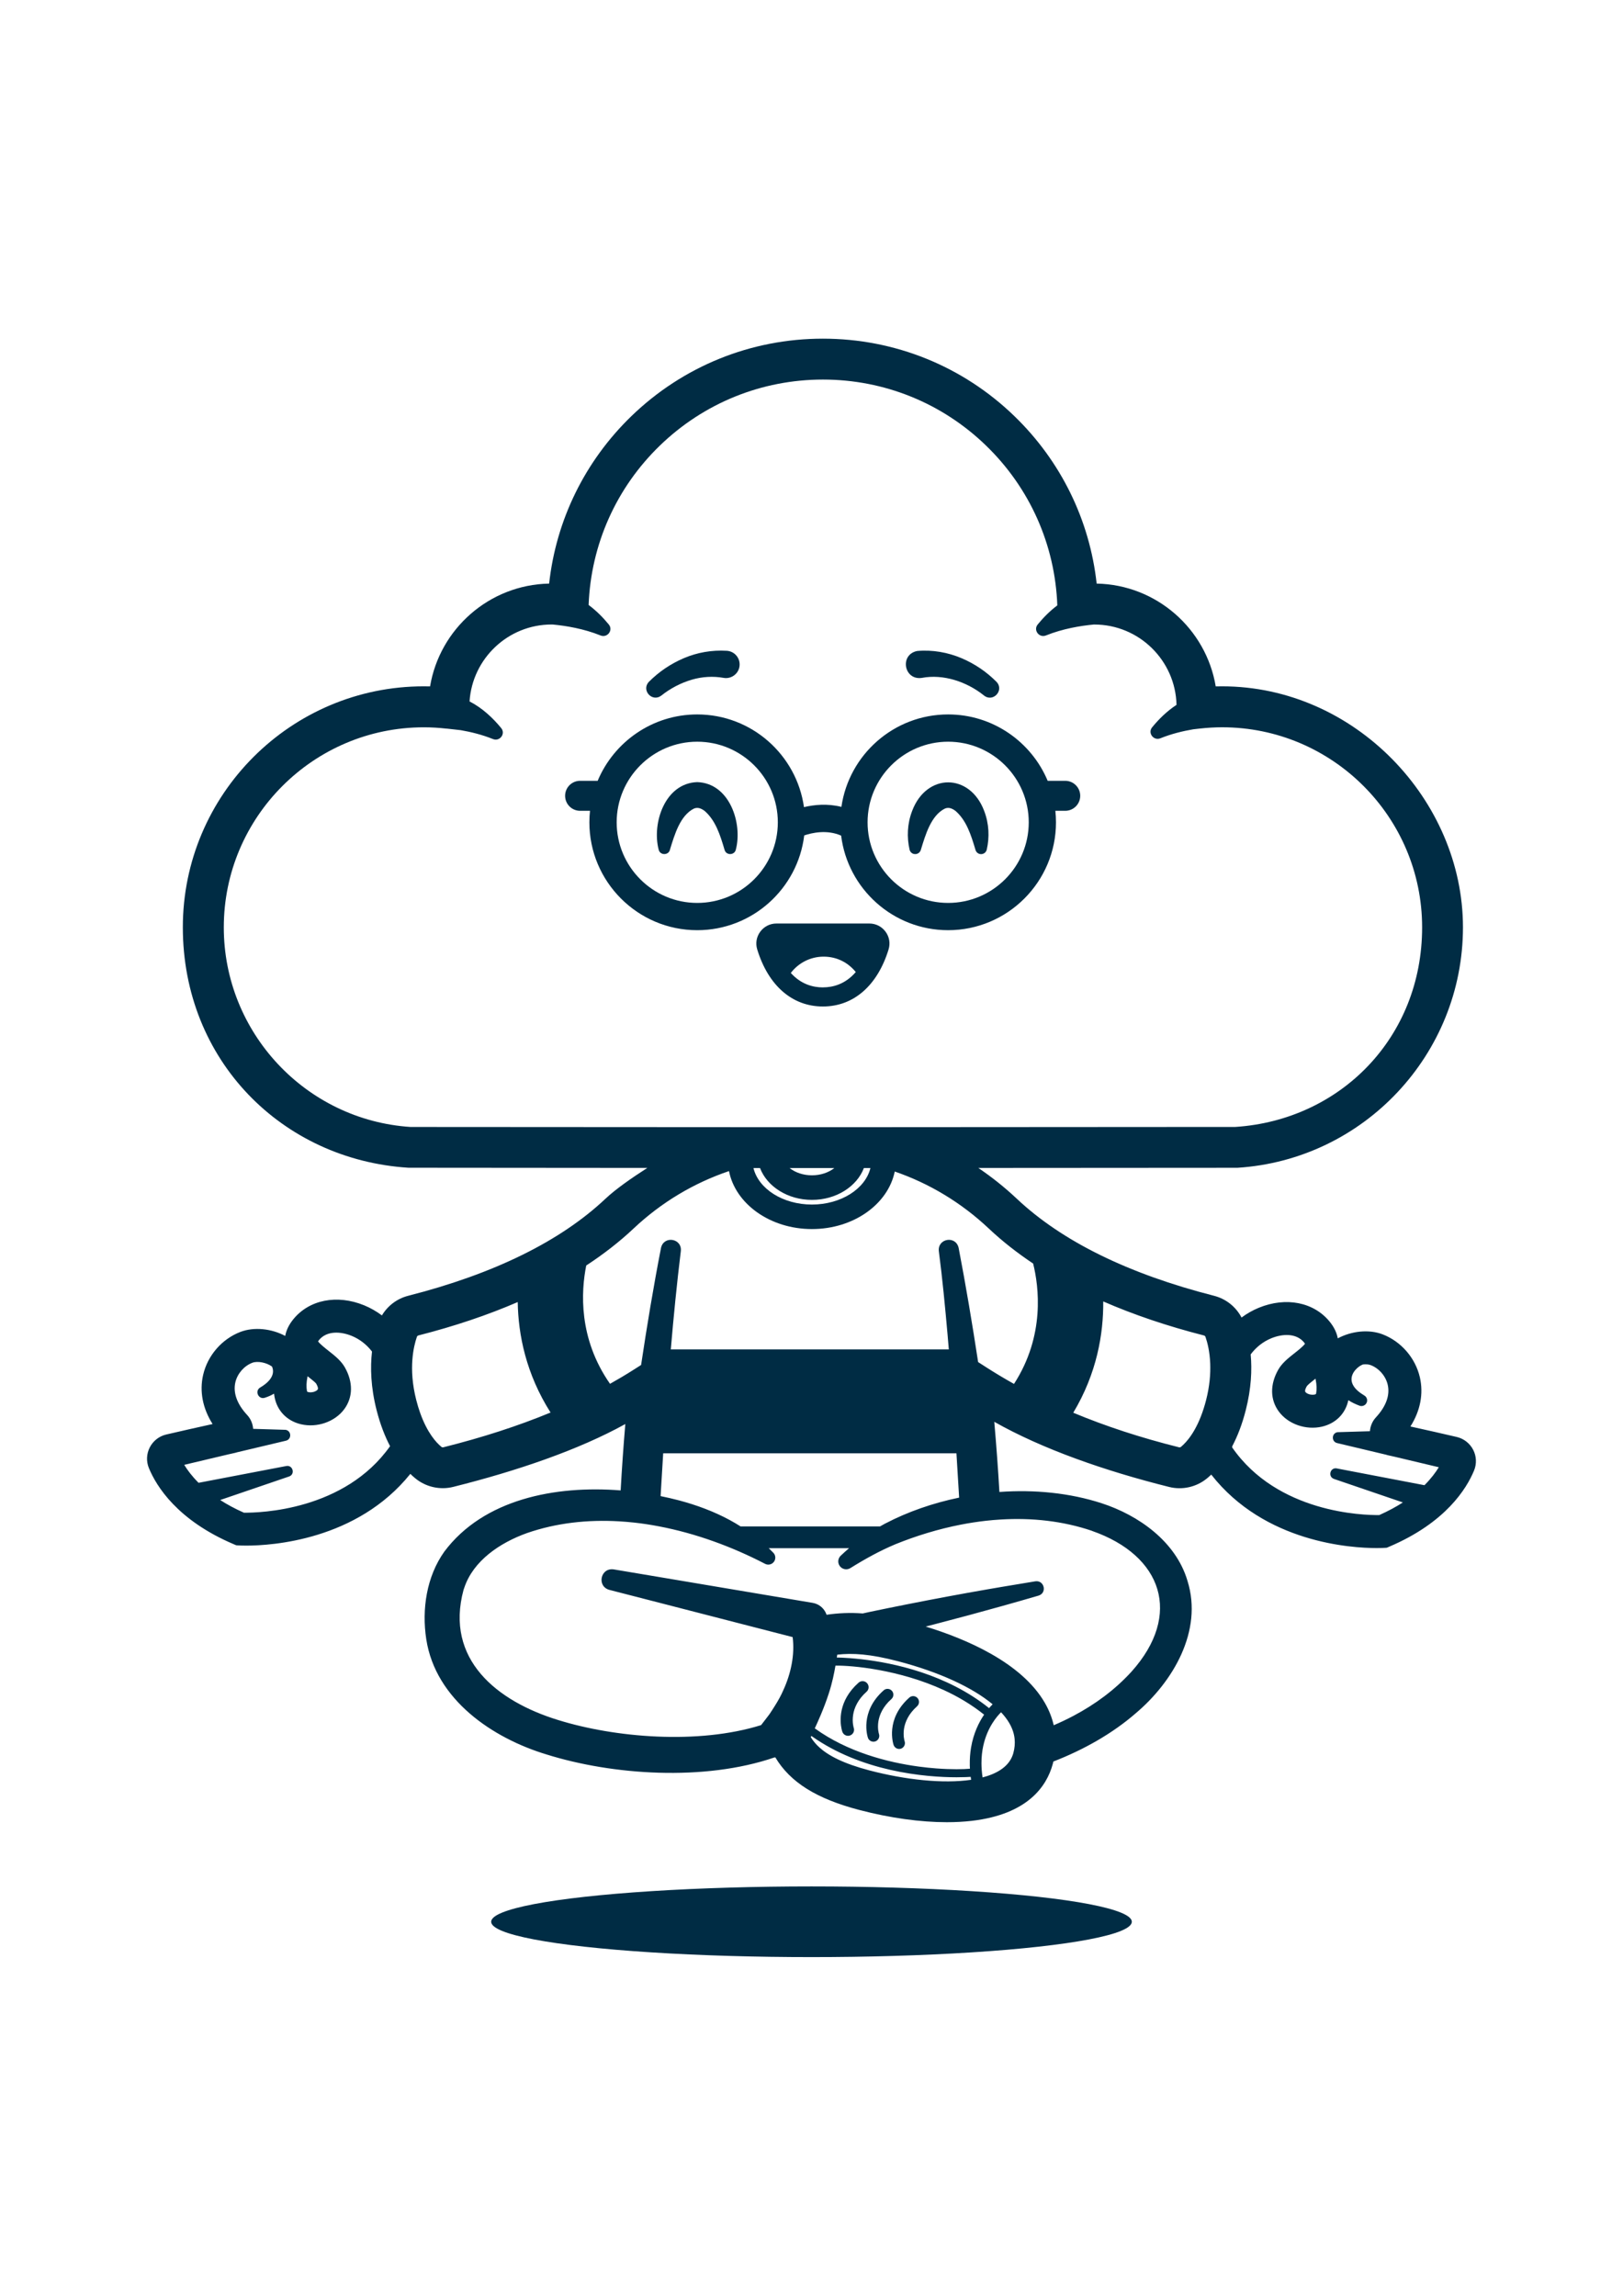 <?xml version="1.0" encoding="UTF-8"?>
<svg id="Mascot" xmlns="http://www.w3.org/2000/svg" viewBox="0 0 595.28 841.89">
  <ellipse cx="297.64" cy="704.73" rx="117.49" ry="12.96" style="fill: #002c44;"/>
  <g>
    <path d="m482.49,505.56c-.08.06-.16.12-.23.18-1.03.81-2.57,2.03-2.94,2.56-1.05,1.84-.58,2.18-.21,2.46,1.26.93,3.21.77,3.55.42,0,0,.04-.07.07-.24.27-1.45.21-3.09-.17-5.01-.02-.12-.05-.24-.07-.36Z" style="fill: none;"/>
    <path d="m112.63,510.3c.33.35,2.28.51,3.54-.42.37-.28.84-.62-.24-2.52-.33-.48-1.88-1.69-2.91-2.5-.08-.06-.16-.12-.23-.18-.02.12-.04.24-.07.36-.38,1.9-.43,3.58-.17,5.01.03.18.07.25.07.25Z" style="fill: none;"/>
    <g>
      <path d="m540.34,531.68c-1.22-2.38-3.4-4.1-6-4.72-4.49-1.07-11.73-2.68-17.02-3.85h-.01c3.63-5.75,4.86-12,3.46-18.05-1.64-7.1-6.87-13.13-13.65-15.74-4.97-1.92-11.38-1.26-16.45,1.47-.38-2.1-1.37-4.14-2.96-6.1-5.84-7.19-16.03-9.2-25.99-5.13-2.28.93-4.4,2.15-6.35,3.59-2.07-3.94-5.7-6.85-10.08-7.97-31.46-8.03-55.8-20-72.33-35.58-4.44-4.18-9.17-7.95-14.13-11.3l94.53-.06h.47c46.4-2.93,82.75-41.66,82.75-88.19s-39.64-88.37-88.37-88.37c-.76,0-1.53.01-2.31.03-3.52-21.09-21.7-37.28-43.67-37.7-2.57-23.31-13.1-44.87-30.13-61.37-18.94-18.35-43.9-28.45-70.28-28.45s-51.33,10.11-70.28,28.45c-17.03,16.5-27.56,38.05-30.13,61.37-21.97.43-40.15,16.62-43.67,37.7-.78-.02-1.55-.03-2.31-.03-48.73,0-88.37,39.64-88.37,88.37s36.35,85.25,82.75,88.17h.23s87.38.07,87.38.07c-5.68,3.64-11.6,7.76-15.35,11.3-16.53,15.58-40.87,27.55-72.33,35.58-4.1,1.04-7.54,3.66-9.66,7.21-1.99-1.49-4.17-2.75-6.52-3.71-9.95-4.07-20.15-2.06-25.99,5.13-1.59,1.96-2.58,4.01-2.96,6.1-5.06-2.72-11.48-3.38-16.45-1.47-6.78,2.61-12.01,8.64-13.65,15.74-1.4,6.04-.17,12.29,3.46,18.04-5.3,1.18-12.54,2.78-17.04,3.85-2.6.62-4.78,2.34-6,4.72-1.21,2.37-1.33,5.13-.32,7.58,2.74,6.65,10.42,19.11,31.07,27.9l.96.41,1.05.06c.24.01,1.16.06,2.64.06,9.31,0,40.57-1.93,60.17-26.3.64.62,1.26,1.17,1.85,1.65,3.85,3.16,9.04,4.33,13.87,3.12,23.48-5.87,46.04-13.59,63.13-23.05-.69,8.21-1.26,16.33-1.71,24.34-24-1.91-50.28,3.21-64.68,22.45-6.51,9.16-8.31,21.14-6.61,32.15,3.43,22.16,24.32,36.27,44.22,42.26,23.93,7.48,57.64,9.93,83.51,1.05.1,0,.2,0,.3,0,5.46,9.14,15.12,15.16,30.76,19.26,11.3,2.96,22.41,4.5,32.16,4.5,3.21,0,6.27-.17,9.15-.5,20.48-2.4,27.44-12.64,29.67-20.81.09-.32.16-.64.24-.95,11.48-4.45,21.9-10.48,30.12-17.62,13.66-11.49,24.83-30.22,19.06-48.63-4.26-14.44-17.97-24.08-31.52-28.47-11.65-3.78-24.6-5.05-37.46-4.12-.48-8.33-1.11-16.89-1.88-25.73,17.7,10.02,40.6,18.01,64.13,23.89,4.83,1.21,10.01.04,13.86-3.12.51-.42,1.04-.89,1.59-1.41,19.56,24.99,51.29,26.94,60.68,26.94,1.48,0,2.4-.05,2.64-.06l1.05-.06.96-.41c20.64-8.79,28.32-21.25,31.06-27.9,1.01-2.45.9-5.22-.31-7.58Zm-51.09,10.65l25.29,8.63c-2.48,1.6-5.34,3.16-8.65,4.63-5.93.08-37.34-.78-53.97-24.82l.06-.46c1.87-3.56,3.59-7.9,4.94-13.2,2.02-7.92,2.32-14.78,1.8-20.44,1.95-2.61,4.54-4.68,7.58-5.92,3.9-1.6,9.1-2.03,12.02,1.56.15.18.25.33.32.45-.64.95-2.7,2.58-3.87,3.49-2.23,1.76-4.54,3.58-5.93,6.02-3.1,5.44-3.01,11.06.25,15.42,3.43,4.59,9.93,6.84,15.82,5.47,5.03-1.18,8.6-4.79,9.63-9.7,1.27.85,2.66,1.48,4.08,2.02.92.35,1.99,0,2.52-.87.62-1.01.24-2.34-.8-2.9-1.67-1-3.17-2.22-3.94-3.56-1.63-2.7-.16-5.41,2.15-7.07.33-.23.82-.51,1.31-.71,1.08-.13,2.11-.07,2.9.24,3.04,1.17,5.48,3.99,6.22,7.18.89,3.83-.61,7.97-4.32,11.97-1.31,1.41-2.06,3.22-2.2,5.08l-11.92.36c-2.18.4-2.26,3.49-.1,3.99l17.95,4.27c.18.05.35.12.53.16.61.14,1.51.34,2.59.58l16.21,3.85c-1.15,1.89-2.84,4.17-5.26,6.59-4.36-.83-32.19-6.16-32.19-6.16-2.4-.44-3.32,3.03-1.02,3.84Zm-56.1-11.75c-.2.16-.46.22-.7.16-14.05-3.51-26.92-7.72-38.8-12.68,8.66-14.45,11.09-28.91,10.99-40.81,11.12,4.85,23.43,9.03,36.94,12.48.27.07.48.27.57.54.72,2.06,1.56,5.39,1.73,9.79.14,3.72-.19,8.2-1.51,13.36-.27,1.06-.56,2.05-.86,3-2.67,8.46-6.31,12.47-8.37,14.17Zm-32.62,30.82c25.84,9.02,33.21,30.74,14.48,51.61-6.09,6.68-13.36,12.01-21.3,16.21-2.35,1.25-4.77,2.39-7.23,3.44-.65-2.83-1.74-5.59-3.27-8.23-8.55-14.8-28.98-23.45-43.68-27.95.47-.12.94-.25,1.41-.37.7-.18,1.41-.37,2.11-.55,8.27-2.15,16.53-4.37,24.76-6.68,4.38-1.23,8.76-2.48,13.13-3.76,3.18-1,2.1-5.7-1.18-5.24-4,.64-8,1.32-11.99,1.99-1.83.31-3.66.62-5.49.94-9.84,1.71-19.65,3.54-29.45,5.48-4.6.91-9.19,1.84-13.77,2.8-.87.19-1.74.39-2.62.58-4.6-.34-8.9-.16-13.29.48-.04-.11-.07-.22-.11-.33-.61-1.54-1.79-2.82-3.34-3.53-.5-.23-1.05-.4-1.62-.5l-41.58-7-15.82-2.66-8.64-1.45-5.48-.92-1.48-.25c-4.86-.68-6.26,6.2-1.6,7.51l2.98.77,5.49,1.41,12,3.09,30.34,7.82,16.43,4.23c.86,6.48-.67,13.52-3.43,19.49-.8,1.88-1.83,3.71-2.94,5.49-.7,1.13-1.42,2.25-2.15,3.33-.99,1.33-2.03,2.64-3.05,3.97-23.09,7.2-53.63,4.62-74.54-1.9-22.34-6.87-41.49-22.21-34.59-47.71.08-.27.19-.54.28-.8,3.32-9.92,13.09-16.46,22.94-20,10.86-3.77,22.34-4.99,33.85-4.32,1.84.11,3.67.26,5.51.46,3.03.33,6.04.79,9.05,1.37,13.68,2.6,27.02,7.55,38.98,13.76.95.49,2.14.34,2.95-.44,1.02-.98,1.05-2.6.07-3.62-.55-.57-1.11-1.13-1.69-1.68h29.46c-1.05.9-2.08,1.81-3.07,2.76-.97.93-1.19,2.44-.45,3.62.85,1.36,2.64,1.77,4,.92,5.38-3.36,10.82-6.36,16.51-8.75,7.66-3.1,15.73-5.57,23.95-7.18,3.05-.6,6.13-1.07,9.21-1.42,1.84-.21,3.68-.36,5.52-.47,11.32-.68,22.68.51,33.45,4.16Zm-103.15,75.63c.06-.14.13-.3.2-.45,9.19,6.52,19.49,10.28,28.86,12.42,10,2.28,18.97,2.74,24.42,2.74,2.65,0,4.46-.1,5.17-.15.05.36.09.71.15,1.08-10.23,1.5-24.05.02-37.24-3.43-9.63-2.52-15.06-5.44-18.33-8.37-1.43-1.28-2.45-2.57-3.23-3.83Zm58.31,10.23c0,.44.03.89.06,1.34-2.27.22-6.67.32-12.3-.1-2.02-.15-4.19-.37-6.47-.68-11.59-1.56-26.1-5.37-37.97-13.9-.06-.04-.12-.07-.17-.1.67-1.46,1.43-3.13,2.22-5.01.98-2.33,2-4.97,2.95-7.9,1.26-3.89,1.94-7.32,2.42-10.11,5.94-.09,23.32,1.4,39.81,9,5.12,2.36,10.14,5.31,14.71,8.98-1.9,2.79-3.9,6.8-4.79,12.06-.33,1.97-.51,4.11-.46,6.44Zm7.07-20.88c-15.57-12.49-35.09-16.59-46.82-17.92-1.56-.18-2.97-.3-4.23-.4-2.12-.16-3.75-.21-4.8-.23.06-.36.12-.71.18-1.05,5.58-.63,11.96-.29,22.35,2.43,14.97,3.92,27.16,9.54,34.63,15.77-.37.37-.81.84-1.3,1.41Zm-2.37,25.43c-.28-1.82-.4-3.53-.41-5.14-.01-2.39.24-4.56.67-6.5,1.49-6.76,5.02-10.8,6.52-12.27,1.24,1.33,2.27,2.68,3.05,4.04,1.1,1.9,1.72,3.78,1.92,5.72.17,1.7.02,3.45-.49,5.3-.14.5-.32.96-.53,1.42-1.65,3.64-5.49,6.05-10.74,7.42Zm-35.68-93.14c-.65.35-1.3.72-1.95,1.09h-51.12c-1.28-.81-2.58-1.58-3.92-2.31-5.92-3.21-12.27-5.54-18.66-7.24-2.19-.58-4.46-1.1-6.77-1.57.3-5.23.62-10.46.95-15.7h107.56c.35,5.42.68,10.83.99,16.25-9.6,1.98-18.84,5.19-27.08,9.49Zm34.04-59.2c-2.14-14.02-4.48-28-7.15-41.89-1.08-4.61-7.75-3.44-7.26,1.21,1.32,10.08,2.3,20.43,3.21,30.69.16,1.78.3,3.58.45,5.37h-101.97c1.03-12.04,2.21-24.05,3.67-35.97.6-4.76-6.19-5.91-7.25-1.3-2.79,14.3-5.16,28.63-7.31,42.97l-2.86,1.82c-2.76,1.76-5.61,3.45-8.54,5.09-11.66-16.69-10.62-33.95-8.72-43.39,6.4-4.19,12.2-8.7,17.34-13.54,10.2-9.61,22.14-16.73,35.02-21.08,2.36,12.04,15.1,21.26,30.41,21.26s27.93-9.14,30.38-21.1c12.69,4.36,24.44,11.43,34.5,20.91,4.85,4.57,10.29,8.85,16.26,12.84,2.08,8.36,4.45,26.4-7.02,44.14-3.48-1.95-6.88-3.98-10.18-6.1l-3-1.93Zm-196.86,31.1c-1.92-1.57-5.19-5.15-7.79-12.45-.51-1.43-.99-2.99-1.43-4.72-1.49-5.86-1.73-10.84-1.42-14.81.28-3.69,1.02-6.51,1.65-8.34.09-.27.31-.47.57-.53,13.29-3.39,25.44-7.49,36.42-12.24.19,11.98,3.03,26.3,12.04,40.51-11.88,4.91-24.92,9.14-39.33,12.75-.24.06-.5,0-.7-.16Zm-72.48,24.13c-3.31-1.47-6.17-3.03-8.65-4.63,9.21-3.15,25.28-8.63,25.28-8.63,2.31-.8,1.38-4.28-1.02-3.84l-32.19,6.16c-2.42-2.42-4.11-4.69-5.26-6.59l16.23-3.85c1.08-.24,1.97-.44,2.58-.58.19-.04.36-.11.54-.16l17.95-4.26c2.15-.51,2.08-3.6-.1-3.99l-11.92-.36c-.14-1.87-.89-3.67-2.2-5.08-3.72-4-5.21-8.15-4.33-11.97.74-3.19,3.18-6.01,6.22-7.18,1.93-.74,5.26-.07,7.22,1.39.04.09.09.19.12.28,1.14,3.16-1.67,5.8-4.47,7.42-2.13,1.29-.54,4.59,1.81,3.71,1.21-.39,2.3-.89,3.29-1.47.05.4.11.8.18,1.19.94,5.08,4.56,8.83,9.71,10.03,5.88,1.37,12.38-.88,15.82-5.47,3.26-4.36,3.35-9.98.25-15.42-1.39-2.44-3.7-4.26-5.94-6.02-1.16-.92-3.23-2.54-3.87-3.49.07-.11.17-.26.32-.45,2.91-3.59,8.12-3.16,12.02-1.56,2.97,1.22,5.51,3.22,7.44,5.75-.66,5.86-.46,13.08,1.69,21.5,1.35,5.29,3.07,9.64,4.94,13.2-16.71,23.63-47.76,24.45-53.66,24.39Zm23.33-49.66c.02-.12.05-.24.07-.36.08.06.16.12.23.18,1.02.81,2.57,2.03,2.91,2.5,1.08,1.89.62,2.24.24,2.52-1.26.94-3.21.77-3.54.42,0,0-.04-.06-.07-.25-.26-1.43-.21-3.12.17-5.01Zm51.07-237.86l5.16.58c3.72.64,7.86,1.65,11.83,3.26,2.49,1.01,4.74-1.93,3.03-4.02-2.92-3.56-6.83-7.34-11.61-9.78,1.02-15.73,14.13-28.21,30.11-28.21.18,0,.36.02.54.02,4.79.46,11.29,1.53,17.39,4,2.49,1.01,4.74-1.93,3.03-4.02-2.01-2.45-4.49-5-7.4-7.16.86-22.2,10.12-42.94,26.11-58.43,16.13-15.62,37.38-24.23,59.84-24.23s43.71,8.6,59.84,24.23c16.03,15.53,25.29,36.32,26.12,58.58-2.82,2.12-5.24,4.61-7.2,7.01-1.7,2.08.54,5.02,3.03,4.02,6.17-2.49,12.74-3.56,17.54-4.01.06,0,.13,0,.19,0,16.39,0,29.77,13.14,30.16,29.46-3.59,2.34-6.6,5.36-8.95,8.24-1.7,2.08.54,5.02,3.03,4.02,4.06-1.64,8.28-2.66,12.07-3.3l2.2-.25c2.86-.32,5.67-.49,8.36-.49,40.46,0,73.37,32.91,73.37,73.37s-30.05,70.65-68.46,73.19l-126.91.08h-24.39s-32.99,0-32.99,0l-118.31-.07c-38.41-2.53-68.46-34.64-68.46-73.19,0-40.46,32.91-73.37,73.37-73.37,2.69,0,5.5.16,8.36.49Zm138.02,161.16h4.17c-2.03,1.62-4.97,2.66-8.2,2.66s-6.17-1.05-8.2-2.67h12.23Zm-23.07,0c2.58,6.76,10.14,11.67,19.05,11.67s16.47-4.91,19.04-11.67h2.4c-1.85,7.6-10.76,13.38-21.45,13.38s-19.6-5.78-21.45-13.38h2.4Zm203.97,82.61c-.03.18-.07.24-.07.24-.34.35-2.29.52-3.55-.42-.37-.28-.84-.62.21-2.46.37-.53,1.92-1.75,2.94-2.56.08-.06.16-.12.23-.18.02.12.04.24.07.36.38,1.92.43,3.56.17,5.01Z" style="fill: #002c44;"/>
      <path d="m318.03,617.24c-.81-.92-2.21-1-3.12-.19-7.57,6.7-6.83,14.26-6.24,16.97.13.6.25.96.28,1.03.32.92,1.17,1.49,2.09,1.49.24,0,.48-.04.72-.12.32-.11.59-.29.81-.5.6-.58.85-1.47.56-2.31-.01-.04-.65-2-.22-4.76.19-1.25.61-2.65,1.41-4.12.77-1.43,1.89-2.92,3.52-4.36.92-.81,1-2.21.19-3.12Z" style="fill: #002c44;"/>
      <path d="m327.13,620.04c-.78-.88-2.14-.97-3.02-.18-8.92,7.9-5.9,17.03-5.77,17.41.15.44.43.8.79,1.04.36.25.78.39,1.23.39,0,0,.02,0,.03,0,.22,0,.44-.04.66-.11,1.11-.38,1.71-1.59,1.34-2.71-.05-.14-.62-2.01-.22-4.59.19-1.22.6-2.59,1.38-4.03.75-1.38,1.83-2.81,3.4-4.2.88-.78.97-2.14.18-3.02Z" style="fill: #002c44;"/>
      <path d="m333.53,622.51c-8.92,7.9-5.9,17.03-5.77,17.41.07.19.17.37.28.53.4.57,1.04.91,1.73.91.23,0,.46-.04.69-.11.22-.07.42-.19.59-.32.71-.54,1.05-1.49.75-2.38-.05-.14-.62-2-.23-4.59.19-1.22.6-2.6,1.38-4.04.75-1.38,1.83-2.8,3.4-4.2.88-.78.97-2.14.18-3.02-.78-.88-2.14-.97-3.02-.18Z" style="fill: #002c44;"/>
      <path d="m245.73,311.56c1.71-5.57,3.73-12.51,8.78-15.04,1.43-.6,2.66-.07,3.92.84,4.03,3.5,5.71,8.81,7.33,14.31.58,2.08,3.65,2.02,4.13-.11,2.52-9.65-2.27-24.36-14.15-24.75-11.89.38-16.68,15.1-14.16,24.75.48,2.17,3.66,2.19,4.16,0Z" style="fill: #002c44;"/>
      <path d="m212.78,297.33h3.62c-.15,1.39-.23,2.79-.23,4.22,0,21.81,17.74,39.56,39.55,39.56,20.19,0,36.88-15.2,39.25-34.75,2.7-.93,8.29-2.25,13.54.07,2.41,19.52,19.08,34.68,39.24,34.68,21.81,0,39.56-17.74,39.56-39.56,0-1.43-.08-2.83-.23-4.22h3.62c3.04,0,5.5-2.46,5.5-5.5s-2.46-5.5-5.5-5.5h-6.44c-5.97-14.28-20.09-24.34-36.51-24.34-19.89,0-36.39,14.76-39.14,33.9-5.18-1.31-10.1-.77-13.73.09-2.71-19.18-19.23-33.99-39.16-33.99-16.42,0-30.53,10.06-36.51,24.34h-6.44c-3.04,0-5.5,2.46-5.5,5.5s2.46,5.5,5.5,5.5Zm134.98-25.34c16.3,0,29.56,13.26,29.56,29.56s-13.26,29.56-29.56,29.56-29.55-13.26-29.55-29.56,13.26-29.56,29.55-29.56Zm-92.03,0c16.3,0,29.56,13.26,29.56,29.56s-13.26,29.56-29.56,29.56-29.55-13.26-29.55-29.56,13.26-29.56,29.55-29.56Z" style="fill: #002c44;"/>
      <path d="m335.1,313.13c1.13.32,2.31-.33,2.64-1.46,1.71-5.6,3.73-12.61,8.81-15.15,1.43-.6,2.66-.07,3.91.85,4,3.48,5.67,8.73,7.3,14.2.19.77.78,1.41,1.6,1.6,1.15.26,2.29-.45,2.56-1.6,1.04-4.53.87-9.46-.95-14.21-5.26-13.95-21.15-13.95-26.41,0-1.82,4.75-1.99,9.68-.95,14.21.17.73.72,1.35,1.49,1.57Z" style="fill: #002c44;"/>
      <path d="m242.56,255.08c3.26-2.62,7.16-4.65,11.1-5.81,3.93-1.17,7.95-1.36,11.74-.69,2.92.53,5.71-1.66,5.87-4.62.17-2.77-1.94-5.15-4.71-5.31-5.48-.34-10.95.65-15.77,2.72-4.84,2.07-9.1,4.96-12.77,8.64-2.94,3.05,1.16,7.65,4.53,5.06Z" style="fill: #002c44;"/>
      <path d="m338.1,248.59c7.88-1.5,16.48,1.4,22.77,6.43,3.34,2.72,7.59-1.88,4.61-5-3.66-3.67-7.92-6.57-12.77-8.64-4.98-2.12-10.72-3.18-16.36-2.65-6.49,1.36-4.8,10.82,1.74,9.86Z" style="fill: #002c44;"/>
      <path d="m318.86,338.66h-34.08c-2.36,0-4.52,1.09-5.93,2.99-1.4,1.89-1.81,4.26-1.12,6.51,4.08,13.3,12.86,20.93,24.09,20.93s20.01-7.63,24.09-20.93c.69-2.25.28-4.62-1.12-6.51-1.41-1.9-3.57-2.99-5.93-2.99Zm-17.04,23.43c-3.61,0-8.01-1.12-11.77-5.3,2.77-3.63,7.13-5.98,12.04-5.98s9.01,2.21,11.79,5.65c-3.83,4.45-8.35,5.62-12.06,5.62Z" style="fill: #002c44;"/>
    </g>
  </g>
</svg>